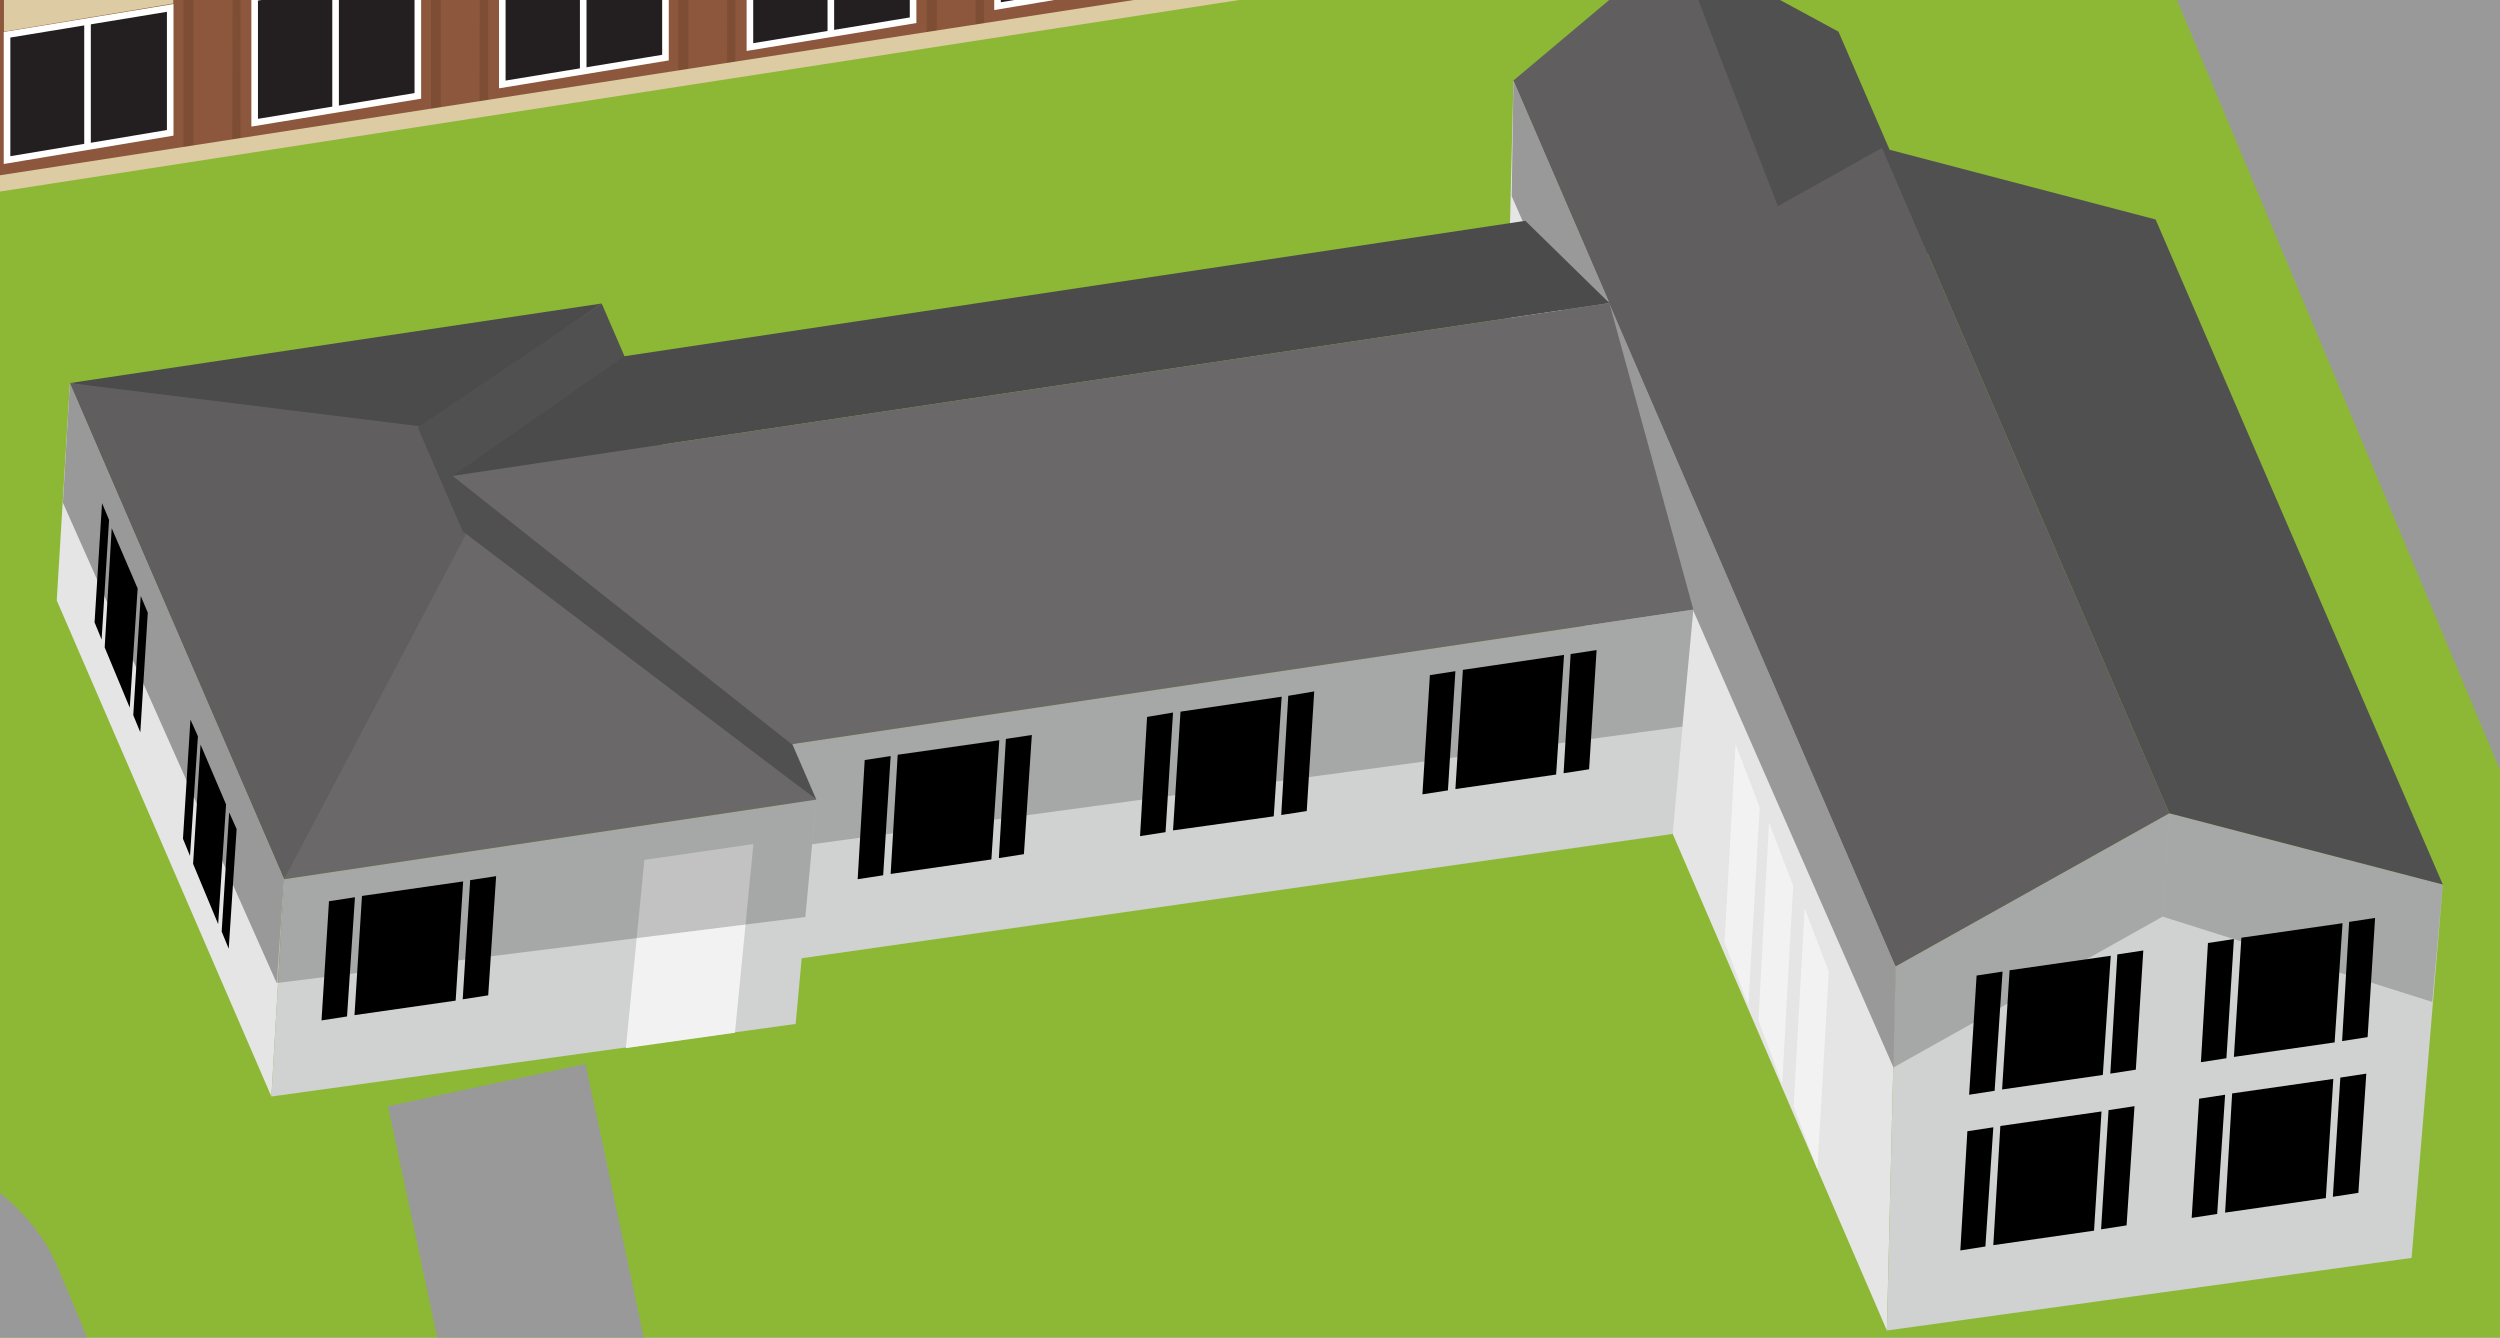 <?xml version="1.0" encoding="UTF-8"?>
<svg id="map" xmlns="http://www.w3.org/2000/svg" viewBox="0 0 56.84 30.41">
  <rect x="0" y="0" width="56.84" height="30.41" fill="#808080" stroke="none"/>
  <defs>
    <style>
      .cls-1 {
        fill: #ddcba3;
      }

      .cls-1, .cls-2, .cls-3, .cls-4, .cls-5, .cls-6, .cls-7, .cls-8, .cls-9, .cls-10, .cls-11, .cls-12, .cls-13, .cls-14 {
        stroke-width: 0px;
      }

      .cls-2 {
        fill: #605e5f;
      }

      .cls-15 {
        fill: #231f20;
        stroke: #fff;
        stroke-miterlimit: 10;
        stroke-width: .15px;
      }

      .cls-3 {
        opacity: .2;
      }

      .cls-3, .cls-9 {
        fill: #000;
      }

      .cls-4 {
        fill: #8cb835;
      }

      .cls-5 {
        fill: #d0d1d1;
      }

      .cls-6 {
        fill: #7d4e34;
      }

      .cls-7 {
        fill: #999;
      }

      .cls-8 {
        fill: #515051;
      }

      .cls-10 {
        fill: #6a6869;
      }

      .cls-11 {
        fill: #4b4b4b;
      }

      .cls-12 {
        fill: #f2f2f2;
      }

      .cls-13 {
        fill: #e5e5e5;
      }

      .cls-14 {
        fill: #8c573c;
      }
    </style>
  </defs>
  <path class="cls-4" d="M574.75,435.27c28.49-59.5-54.18-238.94-89.6-311.4-35.42-72.46-99.31-161.2-174.79-189.26-90.3-33.58-194.59-32.77-237.48-30.9-42.89,1.87-93.1,4.07-93.1,4.07l-233.81,19.08-24.03,1.96s-56.16,2.4-75.69,30.97c-6.71,9.81-16.38,20.43-28.27,29.83-13.78,10.88-39.39,18.35-39.39,18.35l-29.13-9.37s-11.94-4.07-10.96-.9,18.31,12.58,18.44,15.56c.13,2.98-12.37,14.29-34.96,12.03-9.15-.92-21.33-3.28-33.48-4.18-23.56-1.75-47.15,5.09-59.36,13.57-10.35,7.18-32.9,9.16-32.9,9.16-6.44,38.33,5.76,106.07,11.91,142.45,5.14,30.4,21.38,65.17,46.03,86.84,28.13,24.72,57.57,26.63,91.86,23.23,7.15-.71,23.43-2.2,43.21-.85,13.92.95,48.06,18.99,102.01,9.5,59.09-10.4,97.23-53.48,116.74-56.98,113.83-20.43,169.77-26.66,210.8-11.19,35.96,13.56,71.64,69.79,94.2,112.05,14.69,27.52,19.82,34.68,41.29,57.21,40.42,42.4,156.79,80.32,230.79,87.01,74,6.69,162.07-.18,189.67-57.81Z"/>
  <path class="cls-7" d="M-304.28,329.67c5.6-11.89,6.52-30.33,2.48-49.33-2.11-9.88-.14-16.91,1.63-20.1,7.19-1.63,11.59-6.06,10.58-10.63,2.44-2.48,13.32-11.48,46.58-16.5L22.78,192.97c6.05,4.33,29.04,21.17,44.85,37.69,19.37,20.24,38.15,41.14,55.06,74.15l9-1.66c-17.2-33.56-36.25-54.77-55.9-75.3-14.43-15.08-34.13-30.01-42.89-36.41l99.41-15.01c5.75,3.16,24.7,13.99,30.86,22.56l.58.81c7.37,10.26,17.46,24.32,43.68,34.48,12.09,4.68,24.87,9.9,36.5,17.67,12.27,8.19,22.19,18.61,30.35,31.85,12.37,20.09,25.52,47.31,36.08,69.18,4.86,10.07,9.06,18.76,12.38,25.1,10.49,20.02,16.93,31.68,27.5,38.62,2.61,1.71,5.08,3.01,7.26,4.16,6.37,3.35,11.41,6,16.08,17.14l23.49,56.02,5.06.33-24.09-57.03c-5.02-11.97-10.81-15.02-17.51-18.54-2.19-1.15-4.46-2.34-6.9-3.95-9.91-6.51-16.22-17.94-26.51-37.59-3.31-6.32-7.5-14.99-12.35-25.04-10.58-21.91-23.75-49.19-36.18-69.37-18.17-29.5-41.85-40.5-68.66-50.89-25.05-9.7-34.42-22.76-41.96-33.25l-.59-.82c-5.92-8.24-22.17-17.99-29.76-22.27l29.6-4.47c2.38-.28,4.74-.58,7.03-.93,21.71-3.28,21.85-10.44,20.53-13.59-.19-.44-.56-1.36-1.08-2.62l10.58-1.35,4.96,12.21,7.69-.85-5.02-12.33,55.17-7.91-4.29-10.22-4.23,1.78,2.01,4.78-50.49,7.2-2.54-5.68-7.18,2.04,2.09,4.61-10.53,1.34c-3.88-9.49-10.49-25.68-13.44-32.72-4.06-9.67-22.65-10.64-28.9-9.7-6.25.94-24.67,3.73-34.21,5.17-4.56.69-7.68-1.29-9.86-3.94l-17.77-42.36c-1.83-10.9.05-28.92,18.8-33.07l8.13-1.23c21.55-3.25,53.86-.4,78.58,6.95,3.66,1.09,9.72,2.86,17.39,5.09,43.04,12.56,143.82,41.96,167.23,52.57,23.33,10.57,48.92,33.04,60.36,44.66,5.15,5.23,11.52,12.58,15.05,23.05,3.87,11.49,3.66,24.41-.66,39.51l9.28.95c9.93-34.75-3.1-53.73-15.57-66.39-3.25-3.3-32.62-32.62-62.79-46.29-24.15-10.94-121.84-39.45-168.79-53.14-7.65-2.23-13.7-4-17.33-5.08-26.97-8.02-61.15-10.98-85.05-7.37l-38.86,5.87L58.03-4.77c-4.51-10.75-21.41-20.64-39.32-23.01-18.29-2.42-34.79-.83-47.7,2.79l-7.15,1.71c-4.76,1.33-13.58,3.75-22.82,6.03l-2.99-7.12c6.41-2.14,9.91-6.68,8.03-11.15l-.39-.92,9.85-1.49-1.46-3.49-9.85,1.49-2.26-5.33,9.85-1.49-1.46-3.49-10.29,1.55c-.96-.83-2.72-2.02-4.83-2.92l-3.2-7.63-5.81.88,2.11,5.03c-2.2-.22-4.51-.18-6.81.16l-.56.08c-7.61,1.15-12.67,5.3-12.57,9.81l-10.18,1.54,1.46,3.49,9.74-1.47,1.99,4.74-9.96,1.5,1.46,3.49,9.96-1.5.39.92c1.78,4.25,7.9,7.18,14.81,7.51l3.39,8.08c-8.25,1.85-15.8,3.25-19.94,3.28-13.81.11-24.45-2.62-38.47-7.39-3.02-1.03-5.78-2.24-8.71-3.52-9.38-4.11-20-8.76-38.76-5.93l-79.93,12.07c-7.79,1.18-14.51,4.52-18.42,9.18-3.18,3.79-4.42,8.21-3.67,12.98l-2.37.36c-3.12.47-5.02,2.38-4.24,4.25l19.56,46.61c.78,1.87,3.97,3.01,7.09,2.54l1.78-.27,1.46,3.48-36.09,5.45c-1.61-1.43-4.26-2.16-6.97-1.75-2.3.35-4.12,1.44-5,3-.11.19-.2.39-.27.59l-52.16,7.88-9.22-21.97-55.55,8.39,25.96,61.87-41.3,6.24c-3.89.59-12.97-.99-18.54-2.36-.07-.74-.26-1.48-.57-2.23-2.69-6.41-13.56-10.31-24.24-8.69-10.68,1.61-17.18,8.14-14.49,14.54,2.69,6.41,13.56,10.31,24.24,8.69,6.12-.92,10.86-3.46,13.29-6.66,3.8.87,10.63,2.24,16.75,2.45.12,2.96.62,7.58,2.4,11.83.61,1.44,1.44,3.09,2.33,4.84,2.97,5.84,7.03,13.85,4.16,18.7-.33.56-.69,1.16-1.07,1.78-2.84,4.71-6.56,10.87-8.18,17.93-3.61.11-10.13.72-19.77,3.18-5.57,1.42-13.81,3.16-22.52,5.01-15.07,3.19-32.15,6.81-42.13,10.13-3.92,1.3-7.58,2.55-11.13,3.77-10.4,3.56-19.39,6.64-27.58,8.34-10.89,2.26-18.03,3.18-18.21,3.2l2.2,4.58c.18-.02,5.89-.99,16.94-3.29,8.47-1.76,17.58-4.88,28.13-8.49,3.54-1.21,7.19-2.46,11.09-3.76,9.74-3.23,26.68-6.82,41.63-9.99,8.76-1.86,17.04-3.61,22.71-5.05,8.55-2.18,14.48-2.83,17.92-3-.25,3.27.02,6.69,1.09,10.22,3.29,10.84,10.51,26.31,13.98,33.74.89,1.9,1.59,3.4,1.86,4.04.63,1.49,2.09,4.99,6.91,7.45,5.45,2.78,13.31,3.42,23.38,1.9l65-9.82,3.39,8.09c1.59,3.8,6.64,6.54,12.63,7.32-1.56,3.92-3.06,10.68-1,20.31,3.89,18.28,3.07,35.87-2.2,47.07l9.06,1.54ZM-77.6-31.95l-4.36-10.4c-.97-2.32,1.38-4.67,5.24-5.26l.56-.08c3.86-.58,7.79.83,8.76,3.14l4.36,10.4c.97,2.32-1.38,4.67-5.24,5.26l-.56.08c-3.86.58-7.79-.83-8.76-3.14ZM-35.92,112.68l-22.32,25.63-11.92,1.8-40.07-16.21,74.3-11.22ZM-118.65,125.17l10.69,25.49,4.23-1.78-8.8-20.97,41.81,16.91,14.83-2.24,23.94-27.5,9.5,22.65,4.23-1.78-10.25-24.42,22.95-3.47,24.05,57.32-58.93,8.9-6.62-15.78-16.79,2.54,6.62,15.78-57.52,8.69-24.05-57.32,20.1-3.04ZM29.32,181.83c-.82-1.97-4.39-10.47-6.14-14.64l.93-.39L-.82,107.38l89.69-13.55,32.88,78.37-85.77,12.95c-2.79-.73-6.05-1.87-6.66-3.32ZM-89.05,114.39l-20.46-48.76,175.43-26.49,20.46,48.76-175.43,26.49ZM-138.98,64.25c-1.66-3.96-11.54-27.51-12.22-29.13-.75-1.78-.42-4.76,5.83-5.71,6.25-.94,30.1-4.55,30.1-4.55l2.9,6.91,9.7-1.47s.24-1.09,1.64-1.93c1.4-.84,4.28-.65,4.28-.65l2.98,7.1s1.56.39,2.39,2.37c.83,1.97,2.53,6.02,2.53,6.02l-1.64.25,1.12,2.66,1.97-.3,1.78,4.24-22.37,3.38,2.41,5.75-33.39,5.04ZM-259.71-5.12c2.58-3.07,6.62-5.22,11.54-5.96l31.41-4.62,9.04,21.55,4.23-1.78-8.59-20.48,40.16-6.19c14.12-2.13,21.24.99,30.26,4.94,3.03,1.33,6.17,2.7,9.69,3.9,15.33,5.21,32.25,10.42,47.55,10.89,8.84.28,21.6-.73,34.32-3.02l-.03.07c1.37.53,2.75,1.05,4.12,1.58,2.61,1,5.21,2,7.82,3,2.52.97,5,2.01,7.48,3.06,1.35.57,2.53,1.52,3.75,2.34l3.68,2.48c1.01.68,2.01,1.36,3.02,2.03l4.5-2.67L-27.14-1.48-.14-5.5l.67-3.07-30,4.47c-1.32.2-2.78.15-4.02-.34-2.74-1.08-5.48-2.1-8.25-3.1-.03-.01-.07-.02-.1-.04,5.74-1.3,11.29-2.88,16.26-4.72l8.92-2.5c1.37-.38,2.68-.81,3.94-1.24,2.61-.64,5.46-1.27,7.49-1.53,1.31-.17,2.5-.28,3.59-.34l-.04.38c14.1,1.36,25.33,5.31,28.81,8.36.33.44,1.1,2.1,1.66,3.62l4.3-1.6c-.72-1.94-1.8-4.46-2.86-5.4-2.71-2.42-7.99-4.72-14.55-6.51.06-.12.11-.23.16-.33.57-1.14,3.25-.6,4.4-.35,1.15.25,5.84,1.43,6.21,1.06.12-.12.27-.36.42-.65,10.06,3.48,18.57,9.66,21.25,16.05l15.49,36.93-45.8,6.92c-.94-1.96-1.99-4.35-2.2-5.46-.46-2.34-2.22-10.57-2.3-10.92l-4.49.96c.02.09,1.83,8.54,2.28,10.84.27,1.38,1.16,3.51,1.97,5.29l-6.15.93L1.32,28.83c-1.48-3.54-7.58-3.75-10.13-3.67l.13,4.59c2.41-.07,5.18.39,5.8.95l5.13,12.23-44.28,6.65-2.47-6.02-4.95.9-33.52,4.91-12.83-30.59-4.77.72-1.37-3.26-66.4,10.13,16.69,39.79-22.83,3.45c-1-2-6.26-11.09-20.53-14.52-13.28-3.19-20.08-1.17-28.31-2.44-7.61-1.18-15.92-3.56-21.2-4.41l-2.9-6.84c7.82-1.18,41.95-6.4,41.95-6.4l-3.34-4.13s-34.73,5.29-40.45,6.16l-3.9-9.5c7.82-1.18,39.94-6.04,39.94-6.04l-1.87-4.41s-34.19,5.22-39.91,6.08l-6.21-14.68c-2.75-6.55-.72-11.02,1.46-13.62ZM-295.52,70.92c1.4-.21,2.57.16,3.07.49-.27.18-.75.39-1.44.5-1.41.21-2.59-.17-3.08-.49.27-.18.75-.4,1.45-.5ZM-365.7,60.95l16.38,39.05-46.19,6.98-16.38-39.05,46.19-6.98ZM-354.15,120.36l-5.91-14.09,12.57-1.9,5.91,14.09-12.57,1.9ZM-393.68,111.34l14.11-2.13,5.91,14.09-14.11,2.13-5.91-14.09ZM-469.64,136.86c-5.65.85-11.39-1.21-12.81-4.6-1.42-3.39,2.02-6.84,7.66-7.69,5.65-.85,11.39,1.21,12.81,4.6s-2.02,6.84-7.66,7.69ZM-328.45,239.87h0l-65,9.82c-15.67,2.37-17.67-2.41-18.86-5.26-.3-.72-.98-2.17-1.92-4.19-3.43-7.35-10.57-22.64-13.78-33.23-2.59-8.55.21-16.66,3.6-23.22,4.26-.47,8.57-1.69,9.08-3.09.09-.24.24-.68.42-1.26l40.67-.67,61.17-9.45-.69-4.54-60.86,9.41-38.89.64c.82-2.88,1.6-5.93,1.6-7.1,0-2.24-2.97-3.19-4.67-3.35-.96-.09-1.82-.51-2.5-1.1-1.1-3.5-2.88-7-4.48-10.16-.85-1.68-1.65-3.26-2.2-4.57-1.7-4.05-2.07-8.64-2.13-11.25l96.12-14.52-2.3-5.48-2.81.42-14.91-35.54,51.37-7.76c1.3,1.31,3.42,2.1,5.72,2.1.5,0,1-.04,1.51-.11,2.3-.35,4.12-1.44,5-3,.16-.29.29-.59.38-.89l36.51-5.51,4.62,11.01,13.83-2.09,14.91-2.25,9.98,23.78,3.3,2.86,1.38,3.29-5.04.76,1.92,4.57-8.11,1.23,2.24,5.34,15.13-2.29c9.93-1.5,7.83-6.51,6.94-8.64l-4.47-10.66,3-.45-2.65-6.32,6.31-.99,3.65-9.19c.1-.04.2-.07.3-.11l69.91-10.56,9.79,23.35-30.79,4.69,2.1,5,30.79-4.69,8.57,20.42-47.36,7.23-2.33-5.55-7.46,1.13,2.33,5.55-74.25,11.14-2.03-4.83-2.63.4-7.53-17.96-4.93.75-4.14-22.64-39.39,5.54,1.1,5.73-8.52,2.64-4.09,22.61,23.52-3.55,5.75,13.72,11.02-1.66,1.61,3.84-43.42,6.56-1.49-3.55-12.83,1.94,1.15,2.73-4.22.64,6.07,14.47.5-.07.51,3.36,32.89-4.97-.69-4.54-25.79,3.89-2.73-6.5,9.15-1.38-.04-.09,18.55-2.8,2.8,6.68,4.23-1.78-2.35-5.61,41.15-6.21,2.8,6.68,4.23-1.78-2.35-5.61,48.75-7.36,2.32,5.54-46.35,7,.69,4.54,24.55-3.73,9.79,22.73,7.32-1.09-1-4.48-3.47.5-7.96-18.37,18.27-2.73,1.95,4.66,9.43-1.42-6.11-14.56,23.32-3.52,24.05,57.32-22.02,3.27-4.32-10.11-11.81,1.72,4.44,10.25-98.8,14.87-3.68-3.78-1.49-3.55-16.88,2.55,1.49,3.55,7.29-1.1c2.7.52,8.74,2.08,10.27,5.72,1.28,3.04.45,5.42-.86,7.19-4.44,2.68-10.6,5.23-17.59,6.29l-25.89,3.91s-8.42,1.1-16.29,2.29l-.56.08c-8.89,1.34-11.85,5.13-12.35,10.47ZM-304.32,255.11l-.56.08c-3.86.58-7.79-.83-8.76-3.14l-5.18-11.68c-.97-2.32,1.38-4.67,5.24-5.26h0c3.86-.58,8.35.74,9.32,3.06l5.18,11.68c.97,2.32-1.38,4.67-5.24,5.26ZM-292.44,242.55l-4.7-11.2,24.47-3.7c6.44-.97,13.06-3.29,18.62-6.53,2.59-1.5,4.77-3.1,6.43-4.68,1.4,3.35,2.71,6.46,3.11,7.42.52,1.23-1.2,2.83-2.96,4.09-24.85,3.98-38.17,10.12-44.98,14.58Z"/>
  <g>
    <polygon class="cls-13" points="42.9 30.25 34.21 10.1 34.41 1.83 43.1 21.97 42.9 30.25"/>
    <polygon class="cls-5" points="38.03 18.96 17.71 21.86 18 16.92 38.5 13.86 38.03 18.96"/>
    <polygon class="cls-9" points="22.54 19.54 20.25 19.87 20.41 17.16 22.72 16.83 22.54 19.54"/>
    <polygon class="cls-9" points="23.28 19.42 22.71 19.51 22.87 16.8 23.46 16.71 23.28 19.42"/>
    <polygon class="cls-9" points="20.08 19.9 19.5 19.99 19.66 17.28 20.25 17.19 20.08 19.9"/>
    <polygon class="cls-9" points="28.96 18.56 26.67 18.88 26.84 16.18 29.14 15.84 28.96 18.56"/>
    <polygon class="cls-9" points="29.71 18.44 29.13 18.53 29.29 15.82 29.88 15.72 29.71 18.44"/>
    <polygon class="cls-9" points="26.5 18.92 25.92 19.01 26.08 16.3 26.67 16.2 26.5 18.92"/>
    <polygon class="cls-9" points="35.38 17.61 33.09 17.94 33.26 15.23 35.56 14.89 35.38 17.61"/>
    <polygon class="cls-9" points="36.13 17.49 35.55 17.58 35.71 14.87 36.3 14.78 36.13 17.49"/>
    <polygon class="cls-9" points="32.92 17.97 32.34 18.06 32.51 15.35 33.09 15.26 32.92 17.97"/>
    <polygon class="cls-13" points="6.17 24.93 1.29 13.65 1.59 8.71 6.46 19.99 6.17 24.93"/>
    <polygon class="cls-5" points="54.83 28.6 42.9 30.25 43.1 21.97 49.32 18.49 55.54 20.11 54.83 28.6"/>
    <polygon class="cls-7" points="1.43 11.43 6.29 22.35 6.46 19.99 1.59 8.71 1.43 11.43"/>
    <polygon class="cls-9" points="47.61 27.98 45.32 28.31 45.48 25.6 47.78 25.27 47.61 27.98"/>
    <polygon class="cls-9" points="48.35 27.86 47.77 27.95 47.94 25.24 48.53 25.15 48.35 27.86"/>
    <polygon class="cls-9" points="45.14 28.34 44.57 28.43 44.73 25.72 45.32 25.63 45.14 28.34"/>
    <polygon class="cls-9" points="52.88 27.24 50.59 27.57 50.75 24.86 53.05 24.53 52.88 27.24"/>
    <polygon class="cls-9" points="53.62 27.12 53.04 27.21 53.21 24.5 53.8 24.41 53.62 27.12"/>
    <polygon class="cls-9" points="50.41 27.6 49.83 27.69 50 24.98 50.59 24.89 50.41 27.6"/>
    <polygon class="cls-9" points="47.81 24.44 45.52 24.77 45.69 22.06 47.99 21.73 47.81 24.44"/>
    <polygon class="cls-9" points="48.56 24.32 47.98 24.41 48.14 21.7 48.73 21.61 48.56 24.32"/>
    <polygon class="cls-9" points="45.35 24.8 44.77 24.89 44.94 22.18 45.53 22.09 45.35 24.8"/>
    <polygon class="cls-9" points="53.08 23.7 50.79 24.03 50.96 21.32 53.26 20.99 53.08 23.7"/>
    <polygon class="cls-9" points="53.83 23.58 53.25 23.67 53.41 20.96 54 20.87 53.83 23.58"/>
    <polygon class="cls-9" points="50.62 24.06 50.04 24.15 50.2 21.44 50.79 21.35 50.62 24.06"/>
    <polygon class="cls-9" points="4.96 21.01 4.39 19.64 4.56 16.93 5.14 18.29 4.96 21.01"/>
    <polygon class="cls-9" points="5.2 21.57 5.04 21.18 5.21 18.47 5.38 18.85 5.2 21.57"/>
    <polygon class="cls-9" points="4.32 19.46 4.16 19.07 4.33 16.36 4.5 16.74 4.32 19.46"/>
    <polygon class="cls-9" points="2.95 16.09 2.38 14.72 2.54 12.01 3.13 13.38 2.95 16.09"/>
    <polygon class="cls-9" points="3.19 16.65 3.03 16.26 3.2 13.55 3.36 13.93 3.19 16.65"/>
    <polygon class="cls-9" points="2.31 14.54 2.15 14.15 2.32 11.44 2.48 11.82 2.31 14.54"/>
    <polygon class="cls-3" points="18 16.92 17.83 19.28 38.25 16.52 38.5 13.86 18 16.92"/>
    <polygon class="cls-12" points="41.32 26.59 40.78 25.15 41.03 20.65 41.58 22.09 41.32 26.59"/>
    <polygon class="cls-12" points="40.52 24.64 39.98 23.2 40.22 18.7 40.77 20.14 40.52 24.64"/>
    <polygon class="cls-12" points="39.75 22.86 39.21 21.42 39.46 16.92 40.01 18.36 39.75 22.86"/>
    <polygon class="cls-7" points="34.37 4.46 43.05 24.27 43.1 21.97 34.41 1.83 34.37 4.46"/>
    <polygon class="cls-5" points="18.09 23.28 6.17 24.93 6.46 19.99 18.56 18.18 18.09 23.28"/>
    <polygon class="cls-9" points="10.36 22.75 8.06 23.08 8.23 20.37 10.53 20.04 10.36 22.75"/>
    <polygon class="cls-9" points="11.1 22.63 10.52 22.72 10.69 20.01 11.28 19.92 11.1 22.63"/>
    <polygon class="cls-9" points="7.89 23.11 7.31 23.2 7.48 20.49 8.07 20.4 7.89 23.11"/>
    <polygon class="cls-12" points="16.71 23.48 14.23 23.83 14.65 19.55 17.13 19.19 16.71 23.48"/>
    <polygon class="cls-3" points="6.46 19.99 6.29 22.35 18.31 20.85 18.56 18.18 6.46 19.99"/>
    <g>
      <polygon class="cls-2" points="43.1 21.97 40.63 5.14 38.11 -1.28 34.41 1.83 43.1 21.97"/>
      <polygon class="cls-8" points="40.69 5.38 43.99 5.78 41.8 .72 38.11 -1.28 40.69 5.38"/>
      <polygon class="cls-2" points="43.1 21.97 49.32 18.49 42.79 3.36 36.57 6.85 43.1 21.97"/>
      <polygon class="cls-8" points="49.32 18.49 55.54 20.11 49.01 4.99 42.79 3.36 49.32 18.49"/>
      <path class="cls-11" d="M1.59,8.71s7.78,1.33,8.03,1l4.06-2.81-12.1,1.81Z"/>
      <path class="cls-10" d="M6.46,19.99s3.68-8.15,4.18-7.93c.49.22,7.92,6.12,7.92,6.12l-12.1,1.81Z"/>
      <polygon class="cls-2" points="1.59 8.71 6.46 19.99 10.64 12.06 9.62 9.7 1.59 8.71"/>
      <polygon class="cls-8" points="13.68 6.9 18.56 18.18 10.52 12.08 9.5 9.72 13.68 6.9"/>
      <polygon class="cls-11" points="34.68 5.02 14.19 8.1 10.29 10.82 36.59 6.89 34.68 5.02"/>
      <polygon class="cls-10" points="38.5 13.86 18 16.92 10.29 10.82 36.59 6.89 38.5 13.86"/>
    </g>
    <polygon class="cls-3" points="43.1 21.97 43.05 24.27 49.17 20.84 49.32 18.49 43.1 21.97"/>
    <polygon class="cls-3" points="49.32 18.49 49.17 20.84 55.3 22.78 55.54 20.11 49.32 18.49"/>
  </g>
  <g>
    <polygon class="cls-14" points="-2.75 4.78 40.27 -2.18 40.27 -10.22 -2.75 -3.57 -2.75 4.78"/>
    <polygon class="cls-6" points="5.47 -4.97 5.47 3.38 4.17 3.62 4.17 -4.73 5.47 -4.97"/>
    <polygon class="cls-14" points="5.3 -4.83 5.28 3.31 4.4 3.59 4.4 -4.76 5.3 -4.83"/>
    <polygon class="cls-6" points="11.1 -5.85 11.1 2.5 9.8 2.74 9.8 -5.61 11.1 -5.85"/>
    <polygon class="cls-14" points="10.93 -5.71 10.9 2.43 10.02 2.71 10.02 -5.64 10.93 -5.71"/>
    <polygon class="cls-6" points="16.72 -6.81 16.72 1.54 15.42 1.78 15.42 -6.57 16.72 -6.81"/>
    <polygon class="cls-14" points="16.55 -6.67 16.53 1.47 15.65 1.75 15.65 -6.6 16.55 -6.67"/>
    <polygon class="cls-6" points="22.37 -7.74 22.37 .61 21.07 .85 21.07 -7.5 22.37 -7.74"/>
    <polygon class="cls-14" points="22.2 -7.6 22.18 .54 21.3 .82 21.3 -7.53 22.2 -7.6"/>
    <g>
      <polygon class="cls-15" points="3.87 3.02 .16 3.64 .16 .79 3.87 .18 3.87 3.02"/>
      <polygon class="cls-1" points=".09 .72 3.94 .08 3.94 -1.02 .09 -.38 .09 .72"/>
      <line class="cls-15" x1="1.99" y1=".49" x2="1.99" y2="3.32"/>
    </g>
    <g>
      <polygon class="cls-15" points="9.5 2.18 5.79 2.79 5.79 -.05 9.5 -.66 9.5 2.18"/>
      <line class="cls-15" x1="7.63" y1="-.35" x2="7.63" y2="2.48"/>
    </g>
    <polygon class="cls-6" points="28 -8.56 28 -.21 26.7 .03 26.7 -8.32 28 -8.56"/>
    <g>
      <polygon class="cls-15" points="15.13 1.31 11.42 1.92 11.42 -.93 15.13 -1.54 15.13 1.31"/>
      <line class="cls-15" x1="13.26" y1="-1.22" x2="13.26" y2="1.6"/>
    </g>
    <g>
      <polygon class="cls-15" points="20.76 .46 17.05 1.07 17.05 -1.78 20.76 -2.39 20.76 .46"/>
      <line class="cls-15" x1="18.89" y1="-2.07" x2="18.89" y2=".76"/>
    </g>
    <polygon class="cls-15" points="26.39 -.48 22.68 .14 22.68 -2.71 26.39 -3.32 26.39 -.48"/>
    <polygon class="cls-1" points="-2.75 4.78 40.27 -1.87 40.27 -2.24 -2.75 4.41 -2.75 4.78"/>
  </g>
</svg>